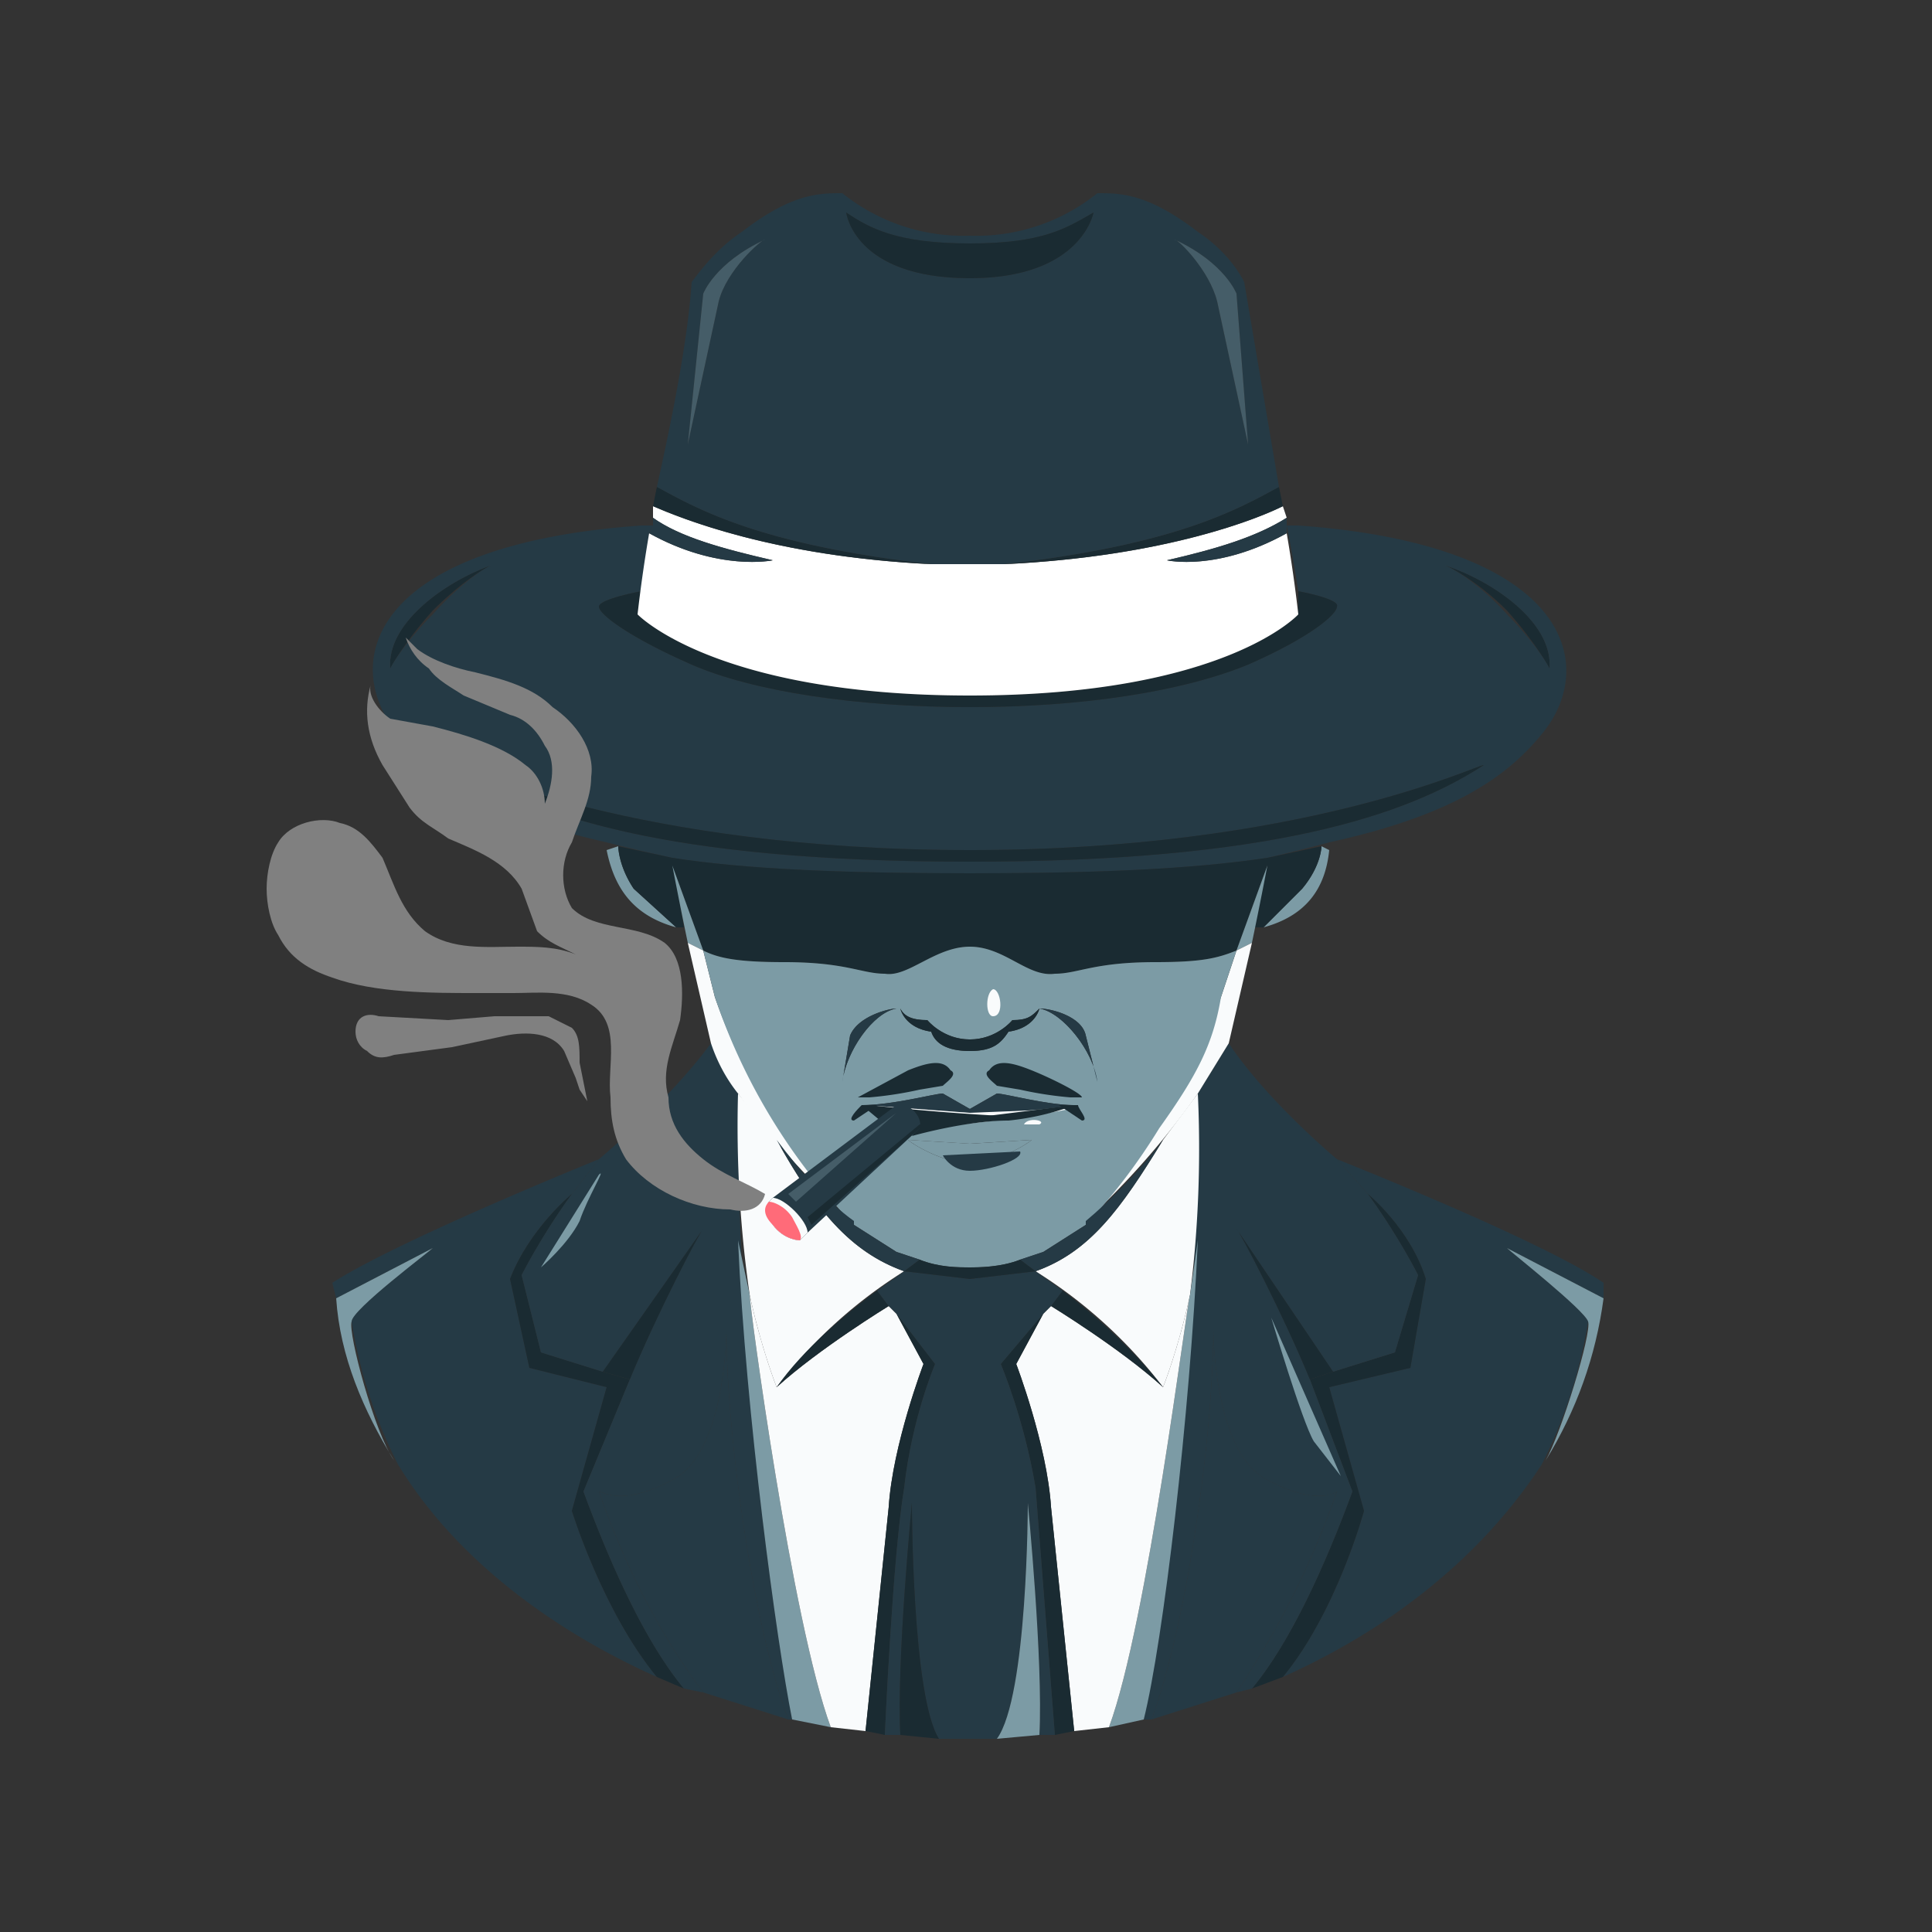 <svg xmlns="http://www.w3.org/2000/svg" xml:space="preserve" style="enable-background:new 0 0 500 500" viewBox="0 0 500 500"><rect x="0" y="0" width="500" height="500" fill="#333333" stroke="none"/><path d="M0 0h500v500H0z" style="fill:none"/><path d="m416 324-1 8c-16-11-69-32-69-32s-18-15-28-30l6-26v-4h3c11-3 16-10 17-20 43 23 72 61 72 104z" style="fill:none"/><path d="M390 323c1 1 20 16 21 19a125 125 0 0 1-12 37c-15 23-38 42-67 55 14-17 21-43 21-43l-9-32 21-5 4-23c-4-13-15-22-15-22l-8-9s53 21 69 32v4l-25-13z" style="fill:#253a45"/><path d="m390 323 25 13c-2 15-7 29-15 42 4-7 12-33 11-36s-20-18-21-19z" style="fill:#7c9ba5"/><path d="M373 146c13 4 29 15 28 27 0 0-3-6-11-15-8-8-16-12-17-12z" style="fill:#1a2b32"/><path d="M384 198c-2 0-47 22-133 22v-37c29 0 55-4 72-11 16-7 23-13 23-15 1-2-10-4-10-4a375 375 0 0 0-3-17h3c70 5 78 36 63 54-9 11-23 21-55 28a476 476 0 0 1-16 4c-20 3-45 4-77 4v-3c78 0 113-12 133-25zm17-25c1-12-15-23-28-27 1 0 9 4 17 13 8 8 11 14 11 14z" style="fill:#253a45"/><path d="m361 350 6-20s-5-10-13-21c0 0 11 9 15 22l-4 23-21 5 9 32s-7 26-21 43l-8 3c10-12 19-32 26-51l-11-29 6-2 16-5z" style="fill:#1a2b32"/><path d="M346 386s-5 4-18-3c-14-7-14-39-14-39 0 28-7 77-16 101h-2a925 925 0 0 0 14-162l8-13c10 15 28 30 28 30l8 9c8 11 13 21 13 21l-6 20-16 5-25-37c1 1 12 22 19 39l11 29c-7 19-16 39-26 51l-4 1c8-12 18-29 26-52z" style="fill:#253a45"/><path d="M251 220c86 0 131-22 133-22-20 13-55 25-133 25v-3zM336 153s11 2 10 4c0 2-7 8-23 15-17 7-43 11-72 11v-3c66 0 85-21 85-21v-6zM320 318l25 37-6 2c-7-17-18-38-19-39z" style="fill:#1a2b32"/><path d="M344 220c-1 10-6 17-17 20l10-10c5-6 5-11 5-11a476 476 0 0 0 2 1z" style="fill:#7c9ba5"/><path d="M328 383c13 7 18 3 18 3-8 23-18 40-26 52l-22 7c9-24 16-73 16-101 0 0 0 32 14 39z" style="fill:#253a45"/><path d="M342 219s0 5-5 11l-10 10h-3l4-16v-2l14-3z" style="fill:#1a2b32"/><path d="M260 146c42-2 66-12 72-15l1 3c-8 5-18 8-31 11 0 0 13 3 31-7a375 375 0 0 1 3 21s-19 21-85 21v-34h9z" style="fill:#fff"/><path d="M333 136v2c-18 10-31 7-31 7 13-3 23-6 31-11v2z" style="fill:#253a45"/><path d="m331 126 1 5c-6 3-30 13-72 15 44-5 60-14 71-20z" style="fill:#1a2b32"/><path d="M304 62c1 0 9 8 11 16l8 37-3-39s-3-8-16-14zm18 11 9 53c-11 6-27 15-71 20h-9V72c29 0 32-17 32-17-7 4-13 8-32 8v-2a50 50 0 0 0 33-11c6 0 13 0 26 10 6 4 10 9 12 13z" style="fill:#253a45"/><path d="M328 222v2l-8 22c-5 2-9 3-21 3-16 0-20 3-26 3-7 1-13-7-22-7v-19c32 0 57-1 77-4z" style="fill:#1a2b32"/><path d="M328 224a1197 1197 0 0 1-4 20l-4 2 8-22z" style="fill:#7c9ba5"/><path d="m320 76 3 39-8-37c-2-8-10-16-11-16 13 6 16 14 16 14z" style="fill:#455d68"/><path d="m320 246 4-2-6 26-8 13a208 208 0 0 1-29 33 156 156 0 0 0 35-58l4-12z" style="fill:#f9fbfc"/><path d="M264 326c-5 2-11 2-13 2v-27c7 0 15-5 16-6l-16 1v-8c14 0 27-2 27-2-7 0-18-3-20-3l-7 4v-15c6 0 8-2 10-5 7-1 8-6 8-6-2 2-3 3-7 3 0 0-4 5-11 5v-24c9 0 15 8 22 7 6 0 10-3 26-3 12 0 16-1 21-3l-4 12c-2 12-6 20-16 34a156 156 0 0 1-19 25l-11 7-6 2zm5-65c6 1 14 11 15 19v3-3l-3-12c-1-5-9-7-12-7z" style="fill:#7c9ba5"/><path d="M310 283a306 306 0 0 1-2 52c-3 14-7 24-7 24a125 125 0 0 0-33-30c14-5 22-16 33-34l9-12z" style="fill:#f9fbfc"/><path d="m308 335 2-14c-2 45-9 104-14 124l-9 2c10-27 20-109 21-112z" style="fill:#7c9ba5"/><path d="M301 359s4-10 7-24c-1 3-11 85-21 112l-9 1-6-58c-1-16-9-37-9-37l7-13 2-2s18 11 29 21z" style="fill:#f9fbfc"/><path d="M281 316c6-5 14-13 20-21-11 18-19 29-33 34l-4-3 6-2 11-7v-1zM281 268l3 12c-1-8-9-18-15-19 3 0 11 2 12 7z" style="fill:#253a45"/><path d="M301 359c-11-10-29-21-29-21l3-4c8 6 18 15 26 25zM283 55s-3 17-32 17v-9c19 0 25-4 32-8zM278 448l-5 1-5-64c-3-18-9-32-9-32l11-13-7 13s8 21 9 37l6 58z" style="fill:#1a2b32"/><path d="m275 334-3 4-2 2-11 13h-8v-22l17-2 7 5zM273 449h-4c1-19-3-60-3-60s0 50-8 61h-7v-97h8s6 14 9 32l5 64zM278 286s-13 2-27 2v-1l7-4c2 0 13 3 20 3z" style="fill:#253a45"/><path d="M266 389s4 41 3 60l-11 1c8-11 8-61 8-61z" style="fill:#7c9ba5"/><path d="M269 261s-1 5-8 6l1-3c4 0 5-1 7-3zM264 326l4 3-17 2v-3c2 0 8 0 13-2z" style="fill:#1a2b32"/><path d="m251 296 16-1c-1 1-9 6-16 6v-5z" style="fill:#7c9ba5"/><path d="M261 267c-2 3-4 5-10 5v-3c7 0 11-5 11-5l-1 3z" style="fill:#1a2b32"/><path d="M86 324v8c17-11 69-32 69-32s18-15 29-30l-6-26-1-4h-2c-11-3-16-10-17-20-44 23-72 61-72 104z" style="fill:none"/><path d="M112 323c-1 1-21 16-21 19a125 125 0 0 0 12 37c14 23 38 42 67 55-14-17-22-43-22-43l9-32-20-5-5-23c5-13 16-22 16-22l7-9s-52 21-69 32l1 4 25-13z" style="fill:#253a45"/><path d="m112 323-25 13c1 15 7 29 15 42-5-7-12-33-11-36 0-3 20-18 21-19z" style="fill:#7c9ba5"/><path d="M128 146c-12 4-28 15-27 27 0 0 3-6 11-15 8-8 15-12 16-12z" style="fill:#1a2b32"/><path d="m168 138 1-2h-3c-71 5-78 36-63 54 8 11 23 21 54 28a476 476 0 0 0 17 4c19 3 45 4 77 4v-3c-79 0-113-12-133-25 1 0 46 22 133 22v-37c-29 0-56-4-72-11s-24-13-24-15 11-4 11-4l2-15zm-67 35c-1-12 15-23 27-27-1 0-8 4-16 13-8 8-11 14-11 14z" style="fill:#253a45"/><path d="m140 350-5-20s5-10 13-21c0 0-11 9-16 22l5 23 20 5-9 32s8 26 22 43l7 3c-10-12-19-32-26-51l12-29-7-2-16-5z" style="fill:#1a2b32"/><path d="M182 318c-1 1-12 22-19 39l-12 29c7 19 16 39 26 51l5 1c-9-12-19-29-27-52 1 0 6 4 19-3 14-7 14-39 14-39 0 28 7 77 16 101h1a925 925 0 0 1-14-162l-7-13c-11 15-29 30-29 30l-7 9c-8 11-13 21-13 21l5 20 16 5 26-37z" style="fill:#253a45"/><path d="M251 220c-87 0-132-22-133-22 20 13 54 25 133 25v-3zM166 153s-11 2-11 4 8 8 24 15 43 11 72 11v-3c-66 0-86-21-86-21l1-6zM182 318l-26 37 7 2c7-17 18-38 19-39z" style="fill:#1a2b32"/><path d="M157 220c2 10 7 17 18 20l-11-10c-4-6-4-11-4-11a476 476 0 0 1-3 1z" style="fill:#7c9ba5"/><path d="M174 383c-13 7-18 3-19 3 8 23 18 40 27 52l22 7c-9-24-16-73-16-101 0 0 0 32-14 39z" style="fill:#253a45"/><path d="M160 219s0 5 4 11l11 10h2a1231 1231 0 0 1-3-18l-14-3z" style="fill:#1a2b32"/><path d="M241 146c-41-2-65-12-72-15v3c7 5 18 8 31 11 0 0-14 3-32-7a375 375 0 0 0-3 21s20 21 86 21v-34h-10z" style="fill:#fff"/><path d="m169 136-1 2c18 10 32 7 32 7-13-3-24-6-31-11v2z" style="fill:#253a45"/><path d="m170 126-1 5c7 3 31 13 72 15-44-5-60-14-71-20z" style="fill:#1a2b32"/><path d="M198 62c-1 0-10 8-12 16l-8 37 4-39s3-8 16-14zm-19 11c-1 15-5 35-9 53 11 6 27 15 71 20h10V72c-30 0-32-17-32-17 6 4 13 8 32 8v-2a50 50 0 0 1-33-11c-6 0-13 0-26 10-6 4-10 9-13 13z" style="fill:#253a45"/><path d="M174 222v2l8 22c4 2 9 3 21 3 16 0 20 3 26 3 6 1 13-7 22-7v-19c-32 0-58-1-77-4z" style="fill:#1a2b32"/><path d="M174 224a1197 1197 0 0 0 4 20l4 2-8-22z" style="fill:#7c9ba5"/><path d="m182 76-4 39 8-37c2-8 11-16 12-16-13 6-16 14-16 14z" style="fill:#455d68"/><path d="m182 246-4-2 6 26c1 3 3 8 7 13a208 208 0 0 0 30 33 156 156 0 0 1-36-58l-3-12z" style="fill:#f9fbfc"/><path d="M232 261c-6 1-13 11-14 19v3-3l2-12c2-5 10-7 12-7zm6 65c5 2 10 2 13 2v-27c-7 0-15-5-16-6l16 1v-8l-28-2c8 0 19-3 21-3l7 4v-15c-6 0-9-2-10-5-7-1-8-6-8-6 1 2 3 3 7 3 0 0 4 5 11 5v-24c-9 0-16 8-22 7-6 0-10-3-26-3-12 0-17-1-21-3l3 12a156 156 0 0 0 36 59l11 7 6 2z" style="fill:#7c9ba5"/><path d="M191 283a306 306 0 0 0 3 52c3 14 7 24 7 24a125 125 0 0 1 33-30c-14-5-23-16-33-34l-10-12z" style="fill:#f9fbfc"/><path d="m194 335-3-14c2 45 10 104 14 124l10 2c-10-27-21-109-21-112z" style="fill:#7c9ba5"/><path d="M201 359s-4-10-7-24c0 3 11 85 21 112l9 1 6-58c1-16 9-37 9-37l-7-13-2-2s-18 11-29 21z" style="fill:#f9fbfc"/><path d="M221 316c-7-5-14-13-20-21 10 18 19 29 33 34l4-3-6-2-11-7v-1zM220 268l-2 12c1-8 8-18 14-19-2 0-10 2-12 7z" style="fill:#253a45"/><path d="M201 359c11-10 29-21 29-21l-3-4c-8 6-19 15-26 25zM219 55s2 17 32 17v-9c-19 0-26-4-32-8zM224 448l5 1s2-46 5-64c2-18 8-32 8-32l-10-13 7 13s-8 21-9 37l-6 58z" style="fill:#1a2b32"/><path d="m227 334 3 4 2 2 10 13h9v-22l-17-2-7 5zM229 449h4c-1-19 3-60 3-60s0 50 7 61h8v-97h-9s-6 14-8 32c-3 18-5 64-5 64zM223 286l28 2v-1l-7-4c-2 0-13 3-21 3z" style="fill:#253a45"/><path d="M236 389s-4 41-3 60l10 1c-7-11-7-61-7-61zM233 261s1 5 8 6l-1-3c-4 0-6-1-7-3zM238 326l-4 3 17 2v-3c-3 0-8 0-13-2z" style="fill:#1a2b32"/><path d="m251 296-16-1c1 1 9 6 16 6v-5z" style="fill:#7c9ba5"/><path d="M241 267c1 3 4 5 10 5v-3c-7 0-11-5-11-5l1 3z" style="fill:#1a2b32"/><path d="M225 287c4 2 3 5 10 5l14-1 17-2 11-2h-1l-25 1-27-2 1 1z" style="fill:#f9fbfc"/><path d="M263 289a644 644 0 0 1-38-3h-1l1 1c4 2 3 5 10 5l14-1 14-2z" style="fill:#1a2b32"/><path d="M257 256c2 0 3 7 0 7-2 0-2-6 0-7zM265 291c1-2 6-1 4 0h-4z" style="fill:#f9fbfc"/><path d="M256 277c2-3 6-2 11 0s13 6 13 7h-3a96 96 0 0 1-13-2l-6-1c-1-1-4-3-2-4zM246 277c-2-3-6-2-11 0l-13 7h3a96 96 0 0 0 13-2l6-1c1-1 4-3 2-4zM238 291l40-5s-7 3-17 4c-11 0-25 4-25 4l2-3zM223 286l6 5 2-1-6-4h-2z" style="fill:#1a2b32"/><path d="m244 299 20-1c1 2-8 5-13 5s-7-4-7-4z" style="fill:#253a45"/><path d="M274 286h5c0 1 3 4 1 4l-6-4zM227 286h-4c-1 1-4 4-2 4l6-4z" style="fill:#1a2b32"/><path d="m238 292-29 27-2 2s-4 0-7-4-1-6-1-6l1-1 32-24c3-1 7 3 6 6z" style="fill:#253a45"/><path d="m209 319-2 2s-4 0-7-4c-3-3-2-5-1-6l1-1c3 0 9 6 9 9z" style="fill:#f9fbfc"/><path d="M207 321s-4 0-7-4c-3-3-2-5-1-6 1 0 4 1 6 4 1 2 3 5 2 6z" style="fill:#ff6b79"/><path d="m238 291-29 24 1 2 28-25 1-1h-1z" style="fill:#1a2b32"/><path d="m204 309 28-21-26 23z" style="fill:#455d68"/><path d="m347 382-18-41s8 27 11 32l7 9zM140 328l15-24c2-2-3 6-5 12-3 6-10 12-10 12z" style="fill:#7c9ba5"/><path id="smoke" d="M182 300c-5-4-9-9-9-16-2-7 1-13 3-20 1-7 1-16-4-20-7-5-18-3-24-9-3-5-3-12 0-17 2-6 5-11 5-17 1-7-4-14-10-18-5-5-12-7-20-9-5-1-11-3-15-6l-3-3c1 3 3 6 6 8 2 3 6 5 9 7l12 5c4 1 7 4 9 8 3 4 2 10 0 15 0-4-2-8-5-10-6-5-16-8-24-10l-11-2c-3-2-6-6-5-9-2 7-1 14 3 21l7 11c3 4 6 5 10 8 7 3 15 6 19 13l4 11c3 3 6 4 10 6l7 3-7-3c-5-2-10-2-15-2-8 0-17 1-24-4-6-5-8-12-11-19-3-4-6-8-11-9-5-2-13 0-16 5-2 3-3 8-3 12s1 9 3 12c3 6 8 9 14 11 11 4 26 4 37 4h10c6 0 14-1 20 3 8 5 4 16 5 24 0 6 1 11 4 16 6 8 17 13 27 13 4 1 8 0 9-4-5-3-11-5-16-9z" style="fill:gray"/><path id="smoke" d="M140 263h2l6 3c2 2 2 5 2 9l2 10-2-3-1-3-3-7c-3-5-10-5-15-4l-14 3-15 2c-3 1-5 1-7-1-2-1-3-3-3-5 0-4 3-5 6-4l18 1 12-1h12z" style="fill:gray"/></svg>